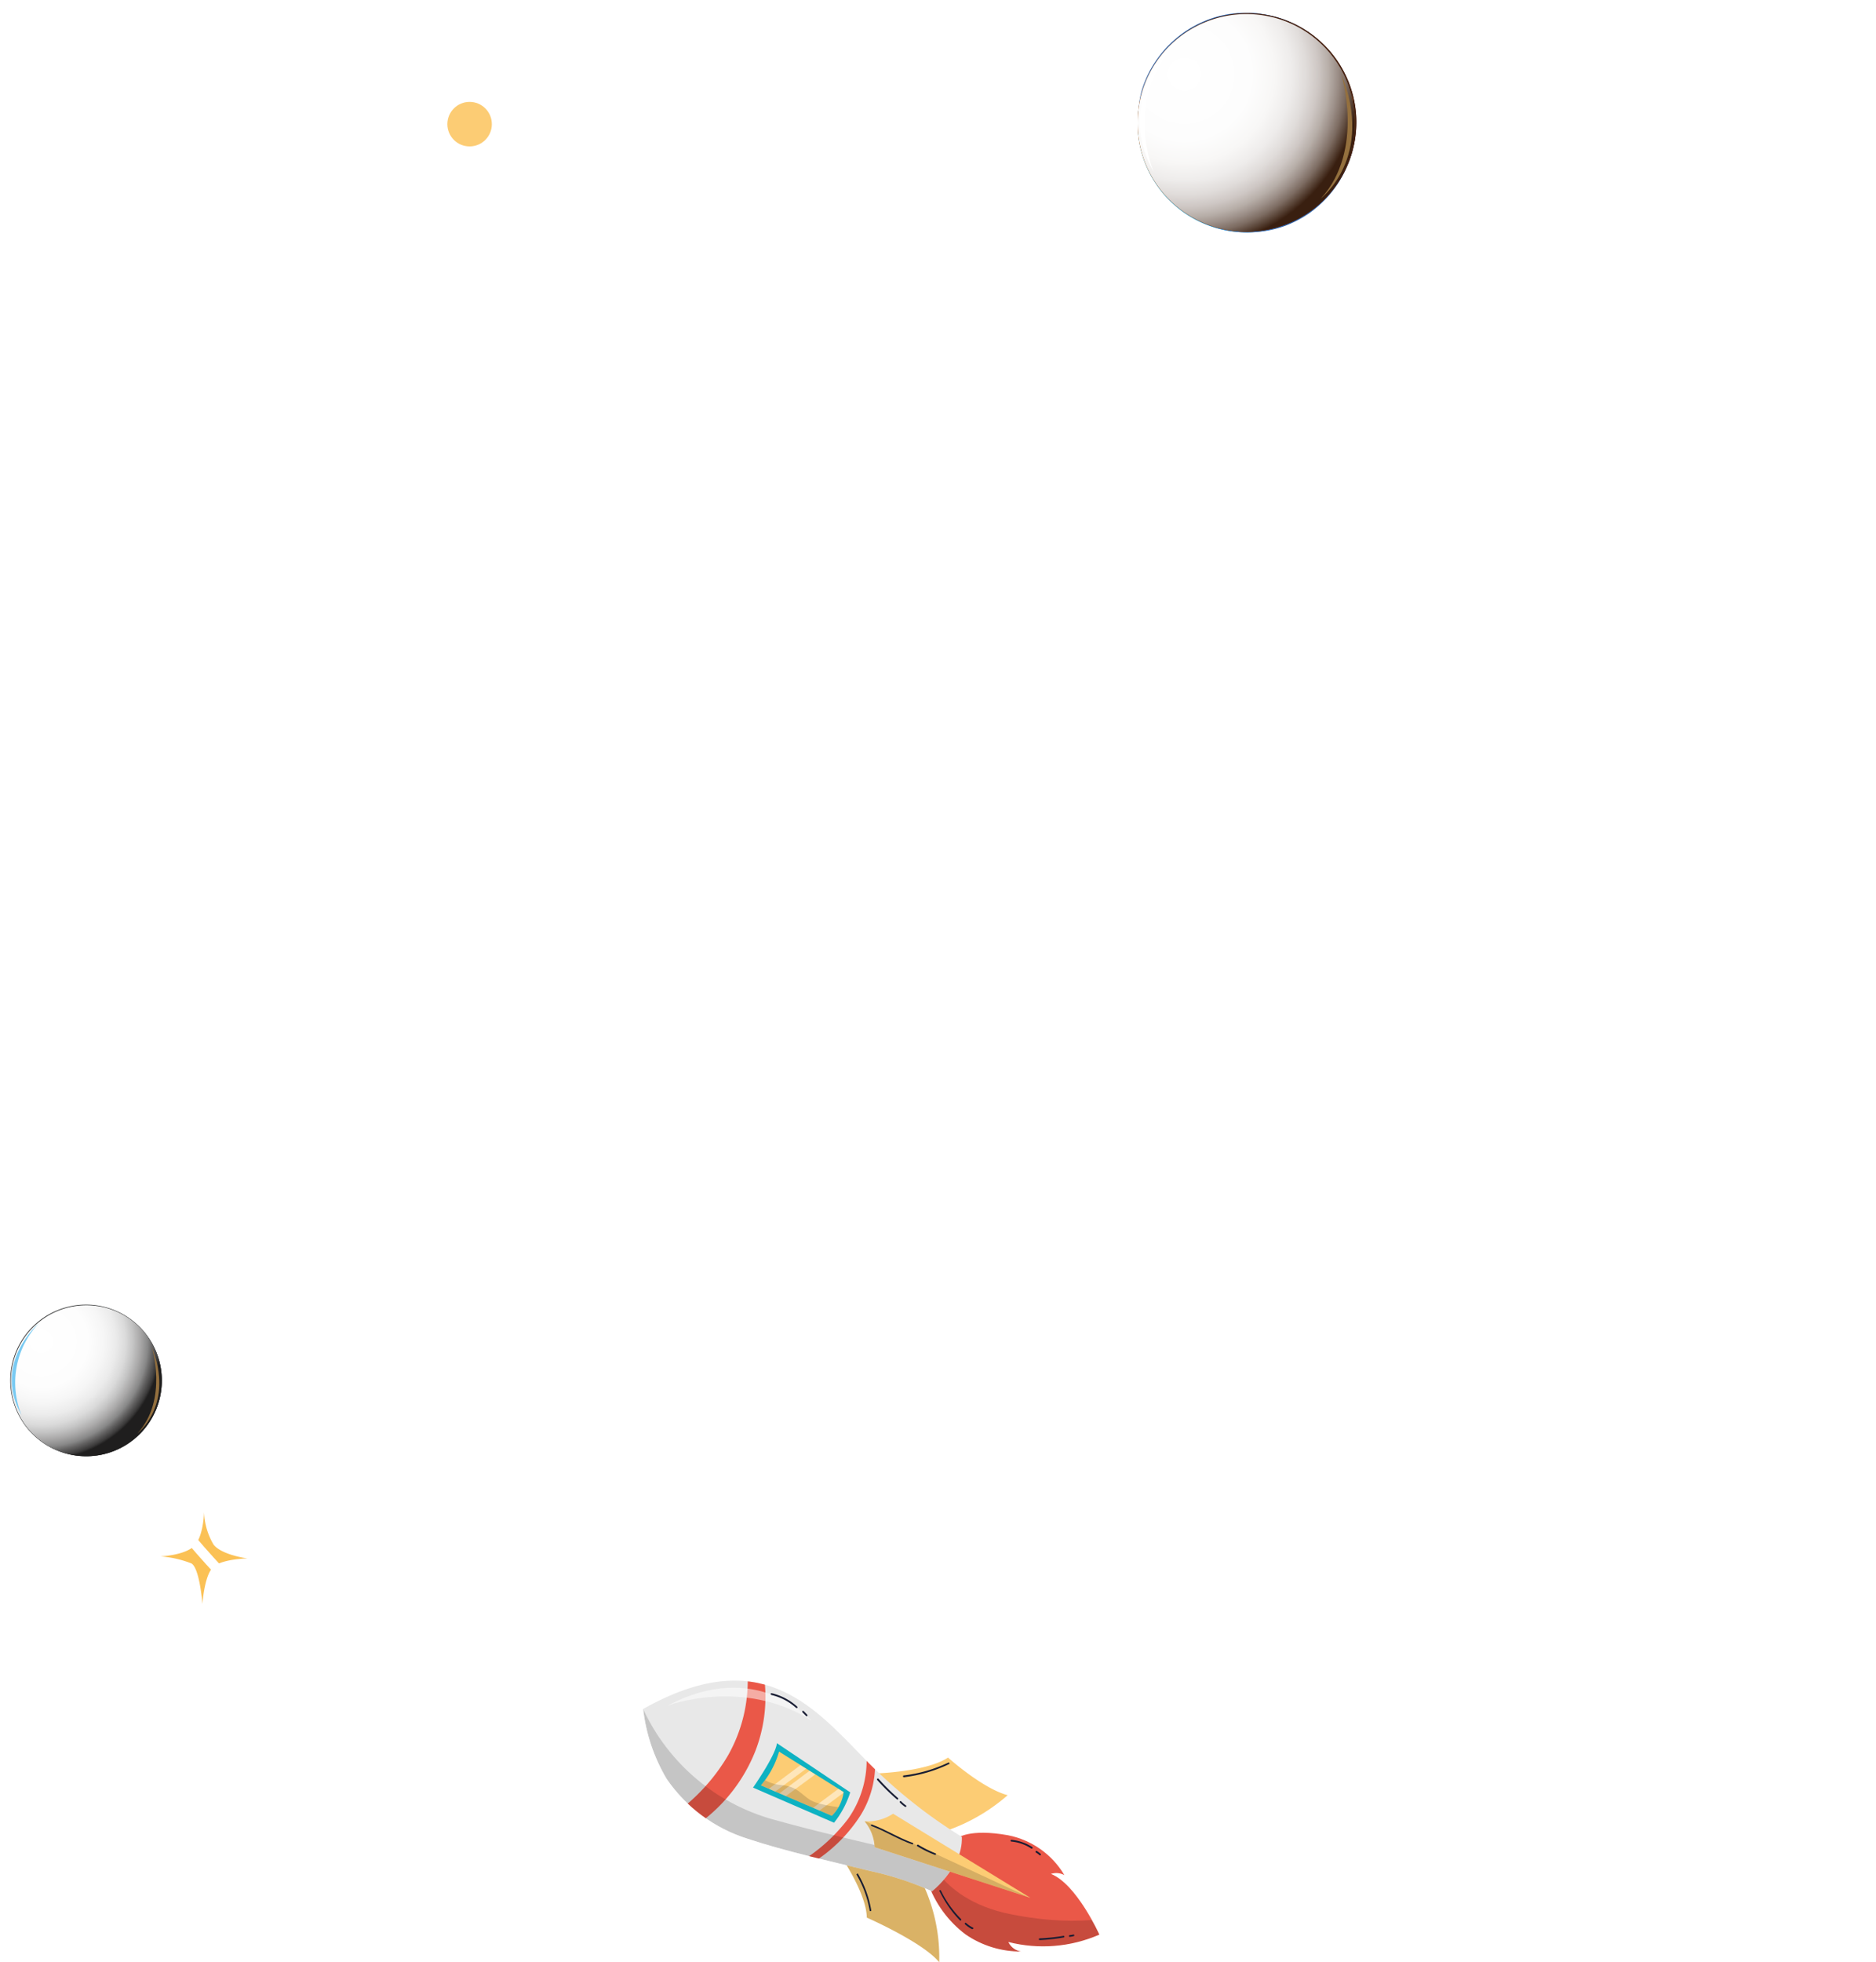 <svg xmlns="http://www.w3.org/2000/svg" xmlns:xlink="http://www.w3.org/1999/xlink" viewBox="0 0 185.52 193.93"><defs><style>.cls-1{mask:url(#mask);filter:url(#luminosity-noclip-4);}.cls-17,.cls-19,.cls-2,.cls-20,.cls-21,.cls-38,.cls-4,.cls-42,.cls-6{mix-blend-mode:multiply;}.cls-2{fill:url(#radial-gradient);}.cls-3,.cls-5{mask:url(#mask-2);}.cls-3{filter:url(#luminosity-noclip-5);}.cls-4{fill:url(#radial-gradient-2);}.cls-6{fill:url(#radial-gradient-3);}.cls-35,.cls-7{fill:none;}.cls-8{isolation:isolate;}.cls-18,.cls-9{fill:#fff;}.cls-10{fill:#fbc155;}.cls-11{fill:#fccc74;}.cls-12{fill:#27ace3;}.cls-13{fill:#2b62ac;}.cls-14,.cls-16,.cls-17{fill:#b85f17;}.cls-15{fill:#451f0f;}.cls-16,.cls-23,.cls-41,.cls-43,.cls-45{mix-blend-mode:screen;}.cls-17,.cls-32{opacity:0.5;}.cls-18,.cls-39{mix-blend-mode:overlay;}.cls-19{fill:#b6691f;opacity:0.7;}.cls-20{fill:url(#radial-gradient-4);}.cls-21{fill:#94703e;}.cls-22{mask:url(#mask-4);}.cls-23{fill:url(#radial-gradient-5);}.cls-24{clip-path:url(#clip-path);}.cls-25{fill:#ea5848;}.cls-26{opacity:0.15;}.cls-27{fill:#dab266;}.cls-28{clip-path:url(#clip-path-2);}.cls-29{fill:#e8e8e8;}.cls-30{fill:#0eb2c2;}.cls-31{clip-path:url(#clip-path-3);}.cls-33{clip-path:url(#clip-path-4);}.cls-34{fill:#161b32;}.cls-35{stroke:#fff;stroke-miterlimit:10;}.cls-36{fill:#5b5a5a;}.cls-37{fill:#2b2c2c;}.cls-38,.cls-40,.cls-41{opacity:0.6;}.cls-39{fill:#96d5f6;}.cls-42{fill:url(#radial-gradient-6);}.cls-43{fill:#79caf2;}.cls-44{mask:url(#mask-5);}.cls-45{fill:url(#radial-gradient-7);}.cls-46{filter:url(#luminosity-noclip-2);}.cls-47{filter:url(#luminosity-noclip);}</style><filter id="luminosity-noclip" x="112.8" y="-8355.67" width="16.99" height="32766" filterUnits="userSpaceOnUse" color-interpolation-filters="sRGB"><feFlood flood-color="#fff" result="bg"/><feBlend in="SourceGraphic" in2="bg"/></filter><mask id="mask" x="112.8" y="-8355.67" width="16.99" height="32766" maskUnits="userSpaceOnUse"><g class="cls-47"/></mask><radialGradient id="radial-gradient" cx="127.52" cy="17.51" r="15.49" gradientTransform="translate(-0.51 -1.39) scale(1 0.99)" gradientUnits="userSpaceOnUse"><stop offset="0"/><stop offset="0.22" stop-color="#030303"/><stop offset="0.36" stop-color="#0b0b0b"/><stop offset="0.47" stop-color="#191919"/><stop offset="0.57" stop-color="#2e2e2e"/><stop offset="0.66" stop-color="#484848"/><stop offset="0.74" stop-color="#696969"/><stop offset="0.82" stop-color="#909090"/><stop offset="0.9" stop-color="#bdbdbd"/><stop offset="0.97" stop-color="#eee"/><stop offset="0.99" stop-color="#fff"/></radialGradient><filter id="luminosity-noclip-2" x="1.23" y="-8355.67" width="11.79" height="32766" filterUnits="userSpaceOnUse" color-interpolation-filters="sRGB"><feFlood flood-color="#fff" result="bg"/><feBlend in="SourceGraphic" in2="bg"/></filter><mask id="mask-2" x="1.23" y="-8355.67" width="11.79" height="32766" maskUnits="userSpaceOnUse"><g class="cls-46"/></mask><radialGradient id="radial-gradient-2" cx="11.04" cy="141.29" r="10.75" gradientTransform="translate(-0.51 -1.39) scale(1 0.99)" gradientUnits="userSpaceOnUse"><stop offset="0.34"/><stop offset="0.43" stop-color="#040404"/><stop offset="0.51" stop-color="#101010"/><stop offset="0.59" stop-color="#242424"/><stop offset="0.67" stop-color="#404040"/><stop offset="0.75" stop-color="#646464"/><stop offset="0.83" stop-color="#909090"/><stop offset="0.91" stop-color="#c4c4c4"/><stop offset="0.99" stop-color="#fff"/></radialGradient><radialGradient id="radial-gradient-3" cx="11.04" cy="141.29" r="10.75" gradientTransform="translate(-0.51 -1.39) scale(1 0.99)" gradientUnits="userSpaceOnUse"><stop offset="0.35"/><stop offset="0.43" stop-color="#040404"/><stop offset="0.51" stop-color="#101010"/><stop offset="0.59" stop-color="#242424"/><stop offset="0.67" stop-color="#404040"/><stop offset="0.75" stop-color="#646464"/><stop offset="0.84" stop-color="#909090"/><stop offset="0.91" stop-color="#c4c4c4"/><stop offset="0.99" stop-color="#fff"/></radialGradient><radialGradient id="radial-gradient-4" cx="117.65" cy="8.81" r="17.4" gradientTransform="translate(-0.51 -1.39) scale(1 0.99)" gradientUnits="userSpaceOnUse"><stop offset="0" stop-color="#fff"/><stop offset="0.38" stop-color="#fdfdfd"/><stop offset="0.51" stop-color="#f8f7f6"/><stop offset="0.61" stop-color="#eeeceb"/><stop offset="0.69" stop-color="#e0dcda"/><stop offset="0.76" stop-color="#cec7c4"/><stop offset="0.82" stop-color="#b7aea8"/><stop offset="0.87" stop-color="#9c8f88"/><stop offset="0.92" stop-color="#7d6c62"/><stop offset="0.96" stop-color="#5b4639"/><stop offset="1" stop-color="#391f10"/></radialGradient><filter id="luminosity-noclip-4" x="112.8" y="1.44" width="16.99" height="16.55" filterUnits="userSpaceOnUse" color-interpolation-filters="sRGB"><feFlood flood-color="#fff" result="bg"/><feBlend in="SourceGraphic" in2="bg"/></filter><mask id="mask-4" x="112.8" y="1.44" width="16.99" height="16.55" maskUnits="userSpaceOnUse"><g class="cls-1"><path class="cls-2" d="M115.61,17.18a1.78,1.78,0,0,0,1.12-1.85c-.13-1.19-.92-2.24-.83-3.47a2.07,2.07,0,0,1,1.24-1.7,9.17,9.17,0,0,1,2.45-.41,2.05,2.05,0,0,0,1.71-.93,5.74,5.74,0,0,1,.62-1.11,2.08,2.08,0,0,1,2.66-.32c.46.27.92,1,1.46,1,1,.14,1-.76,1.24-1.41,0,0,.09-.11.15-.08.57.27.91,1,1.5,1.19.8.26.93-1.4.83-1.84s-.36-1-.53-1.54-.46-1.12-.18-1.6A10.47,10.47,0,0,0,114.76,18,1.62,1.62,0,0,1,115.61,17.18Z"/></g></mask><radialGradient id="radial-gradient-5" cx="127.52" cy="17.51" r="15.49" gradientTransform="translate(-0.51 -1.39) scale(1 0.99)" gradientUnits="userSpaceOnUse"><stop offset="0" stop-color="#2b2b2b"/><stop offset="0.24" stop-color="#2e2d2c"/><stop offset="0.38" stop-color="#363330"/><stop offset="0.5" stop-color="#443e38"/><stop offset="0.61" stop-color="#594e42"/><stop offset="0.71" stop-color="#73624f"/><stop offset="0.8" stop-color="#947b5f"/><stop offset="0.88" stop-color="#bb9873"/><stop offset="0.96" stop-color="#e6b988"/><stop offset="0.99" stop-color="#fac892"/></radialGradient><clipPath id="clip-path"><path class="cls-7" d="M91.73,186a10.92,10.92,0,0,0,3.74,5.17,9.6,9.6,0,0,0,5.51,1.7,1.68,1.68,0,0,1-1.26-.94,13.93,13.93,0,0,0,9-.73s-2.25-5-4.79-6a1.69,1.69,0,0,1,1.33.12,8.35,8.35,0,0,0-5.57-3.94c-3.85-.69-5,.28-5,.28Z"/></clipPath><clipPath id="clip-path-2"><path class="cls-7" d="M63.6,168.9a17.49,17.49,0,0,0,2.32,6.9,15.22,15.22,0,0,0,8,5.92c3.62,1.21,8.17,2.22,12.16,3.2a30.32,30.32,0,0,1,6.09,2,9.7,9.7,0,0,0,2.41-3,4.83,4.83,0,0,0,.54-2.38,49.88,49.88,0,0,1-9.79-7.89C80.3,168.5,75.09,162.43,63.6,168.9Z"/></clipPath><clipPath id="clip-path-3"><path class="cls-7" d="M75.24,176.45a8.78,8.78,0,0,0,1.8-3.34l6.39,4a4,4,0,0,1-1.17,2.35Z"/></clipPath><clipPath id="clip-path-4"><path class="cls-7" d="M85.49,180a4.29,4.29,0,0,1,1,2.56l15.4,5-13.57-8.31A4.61,4.61,0,0,1,85.49,180Z"/></clipPath><radialGradient id="radial-gradient-6" cx="4.61" cy="135.33" r="12.08" gradientTransform="translate(-0.51 -1.39) scale(1 0.99)" gradientUnits="userSpaceOnUse"><stop offset="0" stop-color="#fff"/><stop offset="0.38" stop-color="#fdfdfd"/><stop offset="0.51" stop-color="#f6f6f6"/><stop offset="0.61" stop-color="#ebebeb"/><stop offset="0.69" stop-color="#dadada"/><stop offset="0.75" stop-color="#c4c4c4"/><stop offset="0.81" stop-color="#a9a8a8"/><stop offset="0.87" stop-color="#888"/><stop offset="0.91" stop-color="#636262"/><stop offset="0.96" stop-color="#3a3939"/><stop offset="0.98" stop-color="#1f1e1e"/></radialGradient><filter id="luminosity-noclip-5" x="1.23" y="129.05" width="11.79" height="11.49" filterUnits="userSpaceOnUse" color-interpolation-filters="sRGB"><feFlood flood-color="#fff" result="bg"/><feBlend in="SourceGraphic" in2="bg"/></filter><mask id="mask-5" x="1.23" y="129.05" width="11.79" height="11.49" maskUnits="userSpaceOnUse"><g class="cls-3"><path class="cls-4" d="M3.18,140A1.22,1.22,0,0,0,4,138.69c-.09-.83-.63-1.55-.57-2.41a1.41,1.41,0,0,1,.86-1.17,6.12,6.12,0,0,1,1.7-.29,1.44,1.44,0,0,0,1.19-.65,3.88,3.88,0,0,1,.43-.77,1.46,1.46,0,0,1,1.85-.22c.31.19.63.67,1,.72.68.1.7-.52.87-1,0,0,.06-.08.1-.06.4.18.63.69,1,.82.56.19.65-1,.58-1.28s-.25-.7-.37-1.06-.32-.78-.12-1.11a7.29,7.29,0,0,0-11.28,6.07,7.16,7.16,0,0,0,1.36,4.22A1.15,1.15,0,0,1,3.18,140Z"/></g></mask><radialGradient id="radial-gradient-7" cx="11.04" cy="141.29" r="10.75" gradientTransform="translate(-0.51 -1.39) scale(1 0.99)" gradientUnits="userSpaceOnUse"><stop offset="0.35" stop-color="#2b2b2b"/><stop offset="0.44" stop-color="#2e2f2f"/><stop offset="0.53" stop-color="#37393b"/><stop offset="0.62" stop-color="#464c4f"/><stop offset="0.71" stop-color="#5b656b"/><stop offset="0.8" stop-color="#75868f"/><stop offset="0.89" stop-color="#96aebb"/><stop offset="0.98" stop-color="#bcddef"/><stop offset="0.99" stop-color="#c4e6f9"/></radialGradient></defs><g class="cls-8"><g id="Layer_2" data-name="Layer 2"><g id="Layer_1-2" data-name="Layer 1"><path class="cls-9" d="M185.22,92.23A.26.26,0,0,1,185,92,99.92,99.92,0,0,0,100.66,4.59a.25.25,0,1,1,.08-.5A100.43,100.43,0,0,1,185.51,92a.25.25,0,0,1-.22.28Z"/><path class="cls-9" d="M101.39,0a10.68,10.68,0,0,1-1.2,3.07c-.65.77-4.3.51-4.3.51s3,.66,3.71,1.77.29,3.56.29,3.56.71-2.55,1.91-3.27a7.16,7.16,0,0,1,3.51-.48S102.76,4.72,102,3.6,101.39,0,101.39,0Z"/><path class="cls-9" d="M1.08,112.3a.26.26,0,0,1-.29-.22A103.06,103.06,0,0,1,0,97.83,100.71,100.71,0,0,1,21.38,37.69a.25.25,0,0,1,.35,0,.26.26,0,0,1,0,.36A99.48,99.48,0,0,0,1.3,112,.26.26,0,0,1,1.08,112.3Z"/><path class="cls-9" d="M17.26,35.89a10.65,10.65,0,0,1,2.28,2.38c.43.91-1.34,4.12-1.34,4.12s1.88-2.5,3.17-2.62S24.71,41,24.71,41s-2-1.72-2.16-3.11a7.24,7.24,0,0,1,1-3.39s-1.47,2.13-2.83,2.38S17.26,35.89,17.26,35.89Z"/><path class="cls-10" d="M15.88,153.82a10.34,10.34,0,0,1,3.06.7c.81.5,1.08,4,1.08,4s.19-3,1.15-3.73,3.3-.77,3.3-.77-2.5-.32-3.34-1.35a6.75,6.75,0,0,1-.95-3.22s-.05,2.45-1,3.36S15.88,153.82,15.88,153.82Z"/><circle class="cls-11" cx="46.44" cy="12.27" r="2.2"/><path class="cls-12" d="M134,12.16A10.75,10.75,0,1,1,123.3,1.46,10.72,10.72,0,0,1,134,12.16Z"/><path class="cls-13" d="M134.06,12.16s0,.07,0,.2,0,.31,0,.56a10,10,0,0,1-.35,2.11,11.17,11.17,0,0,1-1.33,3,11,11,0,0,1-3,3.11,11.24,11.24,0,0,1-2.21,1.15,10.5,10.5,0,0,1-2.6.61A10.73,10.73,0,0,1,118.9,22a11,11,0,0,1-4.6-3.92A10.69,10.69,0,0,1,113,15.28a11.13,11.13,0,0,1-.36-1.54,11.88,11.88,0,0,1-.13-1.58,10.48,10.48,0,0,1,.1-1.58A10.3,10.3,0,0,1,112.89,9a10.66,10.66,0,0,1,1.33-2.86,10.89,10.89,0,0,1,4.65-3.95,10.35,10.35,0,0,1,2.84-.82l.71-.08.36,0h.36c.24,0,.46,0,.7,0s.47,0,.69.06a10.75,10.75,0,0,1,2.6.63,11.64,11.64,0,0,1,2.22,1.16,10.87,10.87,0,0,1,3,3.12,10.63,10.63,0,0,1,1.33,3,9.86,9.86,0,0,1,.35,2.11c0,.24,0,.43,0,.56S134.06,12.16,134.06,12.16Zm0,0V12c0-.13,0-.32,0-.56a10.05,10.05,0,0,0-.38-2.09,8,8,0,0,0-.52-1.42,11.19,11.19,0,0,0-.87-1.56,10.89,10.89,0,0,0-7.73-4.63c-.22,0-.44,0-.66-.05h-1l-.35,0c-.23,0-.46.05-.69.08a9.44,9.44,0,0,0-1.38.3c-.24.06-.46.14-.69.22s-.45.16-.67.27a10.64,10.64,0,0,0-6.37,9.62,11.53,11.53,0,0,0,.1,1.55,11.25,11.25,0,0,0,.33,1.53,10.69,10.69,0,0,0,1.31,2.8A10.49,10.49,0,0,0,119,21.86c.22.1.46.18.68.26s.46.16.69.22a12,12,0,0,0,1.4.28c.23,0,.47.06.7.07l.34,0h.35c.23,0,.46,0,.68,0l.68-.06A10.83,10.83,0,0,0,132.22,18a9.39,9.39,0,0,0,.87-1.55,9.33,9.33,0,0,0,.53-1.42,10.73,10.73,0,0,0,.37-2.09c0-.25,0-.44,0-.57Z"/><path class="cls-14" d="M134,12.1A10.75,10.75,0,1,1,123.3,1.39,10.72,10.72,0,0,1,134,12.1Z"/><path class="cls-15" d="M123.3,22.89A10.79,10.79,0,1,1,134.13,12.1,10.83,10.83,0,0,1,123.3,22.89Zm0-21.41A10.62,10.62,0,1,0,134,12.1,10.65,10.65,0,0,0,123.3,1.48Z"/><path class="cls-14" d="M134,12.1A10.75,10.75,0,1,1,123.3,1.39,10.72,10.72,0,0,1,134,12.1Z"/><path class="cls-15" d="M123.3,22.89A10.79,10.79,0,1,1,134.13,12.1,10.83,10.83,0,0,1,123.3,22.89Zm0-21.41A10.62,10.62,0,1,0,134,12.1,10.65,10.65,0,0,0,123.3,1.48Z"/><path class="cls-16" d="M133.74,9.6a3.94,3.94,0,0,1-1.83-.5,6.55,6.55,0,0,1-1.29-1.66c0,.82.46,1.93-.44,2.36-.23.11-.42-.08-.54-.26a1,1,0,0,0-.58-.55c-.28-.08-.55-.06-.61.27-.12.55.13,1.37-.26,1.84s-1.62.25-2.2.17c0,0-.06,0-.06-.08,0-.74.29-1.58-.5-2a5.21,5.21,0,0,1-.93-.69c-.23-.22-.32-.49-.62-.53.27.75,1.22,1.08,1.36,1.86s-.34,1.05-.88,1.4-.61.89-.77,1.53a1.15,1.15,0,0,1-.35.7c-.18.13-.57.37-.8.28s-.45-.45-.93-.16l-.53.33a.09.09,0,0,1-.13,0c-.15-.52-.72-1.11-1.19-.46a3.9,3.9,0,0,0-.38,1,1.13,1.13,0,0,1-.77.72c-.38.15-.4.7-.93.48A2.27,2.27,0,0,1,117,15c-.32-.35-.54-1-1.15-.53,0,0-.14.05-.16,0a6.31,6.31,0,0,0-.2-.86c0-.14-.11-.36-.26-.44-.47-.23-.55.4-.58.62,0,.4,0,.87-.42,1.08-.18.09-.39-.05-.56-.09-.51-.1-.48.63-.46.93a10.4,10.4,0,0,0,1.21,2.4A7,7,0,0,1,116.69,17c.57-.12,1.3,0,1,.78a.72.72,0,0,1-.65.42,6,6,0,0,1-.61,0c-.41,0-.49.36-.59.69a1.53,1.53,0,0,1-.35.58,10.8,10.8,0,0,0,1.06,1,.81.81,0,0,1,.78-.51c.61,0,1.07.78,1.71.58.38-.11.75-.25,1.12-.39l.64-.25c.36-.16-.07-.6-.24-.8a1.24,1.24,0,0,1-.33-1.17,2,2,0,0,1,2-1.51,1.77,1.77,0,0,1,.38-1.48,1.36,1.36,0,0,1,.7-.41c.25,0,.64.13.83-.09a1,1,0,0,1,.23-.22c.47-.25,1,.29,1.12.74a1.67,1.67,0,0,1,0,.83.91.91,0,0,0,.34,1c.24-.62-.38-1.58.26-2.06a.66.66,0,0,1,.77-.1c.44.17.62-.46.91-.67a.81.81,0,0,1,1.3.3,3.55,3.55,0,0,0,.53,1.11,7.69,7.69,0,0,0,1,.76c.1.07.71.73.72.73.63-.36.58-1,.51-1.58s-.31-1.59.34-2a.79.79,0,0,1,.38-.09c.5,0,.49-.79.4-1.09a1.42,1.42,0,0,1-.1-.76,1.2,1.2,0,0,1,.58-.67c.12-.06.25-.11.36-.18A8.74,8.74,0,0,0,133.74,9.6Z"/><path class="cls-14" d="M119.37,6.17c-.4-.63-1,.16-1.24.51a1.27,1.27,0,0,0-.35,1.1c.15.47.78.4,1.08.15s.21-.69-.16-.57a.62.62,0,0,1-.23,0h0a1.32,1.32,0,0,1,.21-.45l.18-.29.12-.14,0,0,.05,0C119.2,6.7,119.5,6.37,119.37,6.17Z"/><path class="cls-17" d="M119.81,2.46c-.3.16-.54.45-.88.54s-.58,0-.87.1a.6.6,0,0,0-.46.66,1.56,1.56,0,0,0-.28.16,2.49,2.49,0,0,0-.56.52.29.29,0,0,0,.11.48c-.14.65-.53.78-1.09,1.08A1.61,1.61,0,0,0,115,7.15c-.06.61-.4,1.33,0,1.89a.26.26,0,0,0,.27.1c.63-.09,1-.85,1.33-1.32.55-.76,1.46-.31,2.14-.79a1.72,1.72,0,0,0,.63-1.61c0-1,.87-1.23,1.44-1.83C121.57,2.74,120.83,1.9,119.81,2.46Z"/><path class="cls-17" d="M124.12,5.78a3,3,0,0,0-.28-1.3.74.74,0,0,0-.7-.38,3.65,3.65,0,0,0-1.41.34c-.24.19-.52.49-.39.84s-.24.74-.45,1.14a1.09,1.09,0,0,0-.45.89,1.16,1.16,0,0,1-.74,1.3,1,1,0,0,0-.52.57.6.6,0,0,0,.86.61c.74-.35.87-1.16,1.44-1.65a4.45,4.45,0,0,1,1.26-.48,2.06,2.06,0,0,0,1-.76A1.87,1.87,0,0,0,124.12,5.78Z"/><path class="cls-17" d="M117.71,8.57c-.3-.3-.71-.05-1,.23a.44.44,0,0,0-.43.33c0,.09,0,.33-.08.39s-.18.08-.22.11a.72.72,0,0,0-.48.61c0,.54.69.32,1,.25a1.36,1.36,0,0,1,.59-.08.63.63,0,0,0,.66-.19A1.34,1.34,0,0,0,117.71,8.57Z"/><path class="cls-17" d="M128.73,3.89a.25.25,0,0,0-.17,0,.59.59,0,0,0-.14-.06,1,1,0,0,0-1.2.14,1.88,1.88,0,0,0-.34,1.13.71.71,0,0,0,.54.84c.4.07.77-.33,1-.55a1.63,1.63,0,0,1,.36-.13.78.78,0,0,0,.47-.47A.69.69,0,0,0,128.73,3.89Z"/><path class="cls-17" d="M125.59,2.46l-.12,0a.42.42,0,0,0-.41.35A.52.52,0,0,0,125,3a.25.25,0,0,0,.07.26.43.43,0,0,0,.45,0,.63.63,0,0,0,.31-.52A.27.27,0,0,0,125.59,2.46Z"/><path class="cls-17" d="M126.87,19.48c-.38-.28-.88,0-1.28-.23a1.06,1.06,0,0,0-1-.13c-.37.16-.44.63-.48,1s-.34.52-.51.78h-.11c-.43,0-.62.85-.1.87a.7.7,0,0,0,.21,0c.47,0,.85,0,1.22-.33a3.37,3.37,0,0,0,.3-.36.92.92,0,0,0,.43-.19c.17,0,.37,0,.44,0C126.63,20.86,127.65,20.05,126.87,19.48Z"/><path class="cls-17" d="M130.35,17.09c-.12-.21-.38-.15-.54-.05l-.11.09a3.53,3.53,0,0,0-.24-.34.38.38,0,0,0-.54,0c-.53.35-.54,1-.82,1.54a1.06,1.06,0,0,0-.16.88.65.65,0,0,0,.66.41,1.05,1.05,0,0,0,.74-.36c.25-.27.38-.51.74-.66C130.71,18.32,130.6,17.55,130.35,17.09Z"/><path class="cls-17" d="M123,17.25c-.33-.06-.62.27-.78.56l-.13.11a1.87,1.87,0,0,0-.34.6,1.4,1.4,0,0,0-.32.22c-.11.09-.21.33,0,.43.36.24.71,0,1-.19a3.28,3.28,0,0,1,.54-.24,1.36,1.36,0,0,0,.49-.52A.62.62,0,0,0,123,17.25Z"/><path class="cls-17" d="M121.4,21.15h0a.14.14,0,0,0-.08-.17.14.14,0,0,0-.14,0h0l-.15.06-.1,0a.32.32,0,0,0-.22.49.22.22,0,0,0,.32,0h0l.08,0,.2-.11A.31.31,0,0,0,121.4,21.15Z"/><path class="cls-17" d="M122.29,9.29a.36.36,0,0,0-.24-.17.61.61,0,0,0-.55.23,1.36,1.36,0,0,0-.16.25.88.88,0,0,0-.34.69.2.2,0,0,0,.24.2,1.21,1.21,0,0,0,.3-.11.67.67,0,0,0,.56-.26,1.06,1.06,0,0,0,.33-.53A.25.25,0,0,0,122.29,9.29Z"/><path class="cls-17" d="M116.61,11.64a.55.55,0,0,0,0-.38.17.17,0,0,0-.12-.08.13.13,0,0,0-.21,0,.51.51,0,0,0-.34.64.29.29,0,0,0,0,.09c0,.14.12.2.24.19a.38.38,0,0,0,.21-.07A.5.5,0,0,0,116.61,11.64Z"/><path class="cls-17" d="M117.47,9h0a.12.12,0,0,0-.11-.1.56.56,0,0,0-.61.31.59.59,0,0,0-.07.2,1.14,1.14,0,0,0-.31.23c-.14.17-.2.53.1.59a1,1,0,0,0,.7-.17,1,1,0,0,0,.44-.7A.51.51,0,0,0,117.47,9Z"/><path class="cls-17" d="M123.09,5a.37.37,0,0,0-.51,0,.57.57,0,0,0-.44.25.86.86,0,0,0-.19.45c0,.12,0,.16,0,.23s-.17.12-.24.19c-.28.23-.53.67-.24,1s.67,0,.86-.23a1.64,1.64,0,0,1,.29-.4,3.55,3.55,0,0,0,.44-.35A.83.83,0,0,0,123.09,5Z"/><path class="cls-17" d="M118.29,5.26a.42.42,0,0,0-.52-.3.09.09,0,0,0-.14,0,.9.9,0,0,0-.2.23h0a.82.82,0,0,0-.11.17,1.55,1.55,0,0,1-.35.44,1.6,1.6,0,0,0-.3.13c-.38.09-.74.15-.94.53s-.24.67.08.82.6-.1.82-.35.61-.08.79-.12a1.1,1.1,0,0,0,.56-.39A1.22,1.22,0,0,0,118.29,5.26Z"/><path class="cls-17" d="M128.11,4.37c-.23-.15-.5.12-.44.37,0,0,0,0,0,0a.28.28,0,0,0,0,.09c.08.21.34.13.44,0S128.27,4.47,128.11,4.37Z"/><path class="cls-17" d="M126.78,6.71v0a.11.11,0,0,0-.13-.08c-.17,0-.39.19-.31.4s.43.08.47-.13A.2.2,0,0,0,126.78,6.71Z"/><path class="cls-17" d="M125.31,19.63a.41.41,0,0,0-.52-.06c-.29.18-.09.51-.31.72s-.55.42-.43.69.47.09.64-.08a1.25,1.25,0,0,1,.8-.39c.25,0,.64-.22.61-.54S125.67,19.54,125.31,19.63Z"/><path class="cls-17" d="M129.81,17.89a.49.49,0,0,0-.6-.43l-.08,0a.19.19,0,0,0-.12,0c-.2,0-.35.21-.4.38a1.14,1.14,0,0,0,0,.37.37.37,0,0,1-.15.25.63.63,0,0,0-.17.6c0,.16.2.18.34.13a1.14,1.14,0,0,0,.36-.26c.1-.1.14-.26.25-.36S129.86,18.26,129.81,17.89Z"/><path class="cls-17" d="M123.17,17.8a.31.31,0,0,0-.35-.05.19.19,0,0,0-.2.13c-.08.23-.32.38-.43.61a.2.2,0,0,0,0,.26.41.41,0,0,0,.52,0,1.71,1.71,0,0,0,.2-.18l.08-.09s.09-.11,0-.05C123.22,18.27,123.38,18,123.17,17.8Z"/><path class="cls-14" d="M125.15,17.42a.23.23,0,0,0-.15-.05.35.35,0,0,0-.22-.1.82.82,0,0,0-.74.8.22.22,0,0,0,0,.14.27.27,0,0,0,.25.2l0,0C124.72,18.62,125.57,17.76,125.15,17.42Z"/><path class="cls-18" d="M116.61,3.89S109.88,9.52,114.1,17C114.1,17,110.86,9.77,116.61,3.89Z"/><path class="cls-19" d="M132.62,7.26s2.4,7.56-2,12.36C130.58,19.62,136,15.58,132.62,7.26Z"/><path class="cls-20" d="M134,12.1A10.75,10.75,0,1,1,123.3,1.39,10.72,10.72,0,0,1,134,12.1Z"/><path class="cls-9" d="M116.61,3.89S109.88,9.52,114.1,17C114.1,17,110.86,9.77,116.61,3.89Z"/><path class="cls-21" d="M132.62,7.26s2.4,7.56-2,12.36C130.58,19.62,136,15.58,132.62,7.26Z"/><g class="cls-22"><path class="cls-23" d="M115.61,17.18a1.78,1.78,0,0,0,1.12-1.85c-.13-1.19-.92-2.24-.83-3.47a2.07,2.07,0,0,1,1.24-1.7,9.17,9.17,0,0,1,2.45-.41,2.05,2.05,0,0,0,1.71-.93,5.74,5.74,0,0,1,.62-1.11,2.08,2.08,0,0,1,2.66-.32c.46.27.92,1,1.46,1,1,.14,1-.76,1.24-1.41,0,0,.09-.11.15-.08.57.27.91,1,1.5,1.19.8.26.93-1.4.83-1.84s-.36-1-.53-1.54-.46-1.12-.18-1.6A10.47,10.47,0,0,0,114.76,18,1.62,1.62,0,0,1,115.61,17.18Z"/></g><g class="cls-24"><path class="cls-25" d="M91.73,186a10.92,10.92,0,0,0,3.74,5.17,9.6,9.6,0,0,0,5.51,1.7,1.68,1.68,0,0,1-1.26-.94,13.93,13.93,0,0,0,9-.73s-2.25-5-4.79-6a1.69,1.69,0,0,1,1.33.12,8.35,8.35,0,0,0-5.57-3.94c-3.85-.69-5,.28-5,.28Z"/><g class="cls-26"><path d="M91.24,182.12s1.09,5.54,8.69,7.06,11.44-.1,11.44-.1-2.67,5.79-12.63,4.4S91.24,182.12,91.24,182.12Z"/></g></g><path class="cls-27" d="M83,183.22s2.68,3.81,2.72,6.3c0,0,5.55,2.43,7.16,4.41a17.07,17.07,0,0,0-1.76-8.05Z"/><path class="cls-11" d="M86.63,175.27s5-.15,7.12-1.57c0,0,3.4,3.06,5.9,3.72a18.18,18.18,0,0,1-6.47,3.65Z"/><g class="cls-28"><path class="cls-29" d="M63.6,168.9a17.49,17.49,0,0,0,2.32,6.9,15.22,15.22,0,0,0,8,5.92c3.62,1.21,8.17,2.22,12.16,3.2a30.32,30.32,0,0,1,6.09,2,9.7,9.7,0,0,0,2.41-3,4.83,4.83,0,0,0,.54-2.38,49.88,49.88,0,0,1-9.79-7.89C80.3,168.5,75.09,162.43,63.6,168.9Z"/><path class="cls-25" d="M67.66,178.54A18.78,18.78,0,0,0,72,173.48a15,15,0,0,0,1.94-7.8l1.68.53a14.8,14.8,0,0,1-.92,6.84,16.13,16.13,0,0,1-5.21,6.89Z"/><path class="cls-25" d="M79.29,183.92a17.07,17.07,0,0,0,4.59-4.18,10.05,10.05,0,0,0,1.8-6.47l.86.75a9.61,9.61,0,0,1-1.47,5.44,15.33,15.33,0,0,1-4.86,4.73Z"/><g class="cls-26"><path d="M62.27,166.75l1.33,2.15a20.12,20.12,0,0,0,13.15,11c10,2.76,18.29,4,21.57,6L93.23,191a29.81,29.81,0,0,0-14.13-6.23C70.61,183.54,61.49,179,62.27,166.75Z"/></g></g><path class="cls-30" d="M74.47,176.67s2.24-3.19,2.36-4.39l7.25,4.86a9.31,9.31,0,0,1-1.6,3Z"/><g class="cls-31"><path class="cls-11" d="M75.24,176.45a8.78,8.78,0,0,0,1.8-3.34l6.39,4a4,4,0,0,1-1.17,2.35Z"/><g class="cls-32"><polygon class="cls-9" points="75.03 177.54 80.48 173.46 81.07 173.81 75.54 177.89 75.03 177.54"/></g><g class="cls-32"><polygon class="cls-9" points="76.05 178.01 81.5 173.93 82.1 174.28 76.57 178.35 76.05 178.01"/></g><g class="cls-32"><polygon class="cls-9" points="78.85 179.83 84.3 175.75 84.89 176.1 79.36 180.18 78.85 179.83"/></g><g class="cls-26"><path d="M74.81,175.29a3.82,3.82,0,0,0,2.4,1.12c1.56.15,1.84.75,2.83,1.43s4,.87,4,.87l-1.68,1.82-8.65-3.46Z"/></g></g><g class="cls-33"><path class="cls-11" d="M85.49,180a4.29,4.29,0,0,1,1,2.56l15.4,5-13.57-8.31A4.61,4.61,0,0,1,85.49,180Z"/><g class="cls-26"><polygon points="85.15 179.79 102.67 187.94 85.39 183.05 85.15 179.79"/></g></g><g class="cls-32"><path class="cls-9" d="M66,168.58s7.4-2.85,14.23,1.45C80.22,170,74.85,163.86,66,168.58Z"/></g><path class="cls-34" d="M89.41,175.64a14.15,14.15,0,0,0,4.45-1.3c.1,0,0-.19-.08-.14a14.21,14.21,0,0,1-4.41,1.27c-.11,0-.07.18,0,.17Z"/><path class="cls-34" d="M84.69,185.25A10.5,10.5,0,0,1,86,188.81c0,.11.18.07.16,0a10.73,10.73,0,0,0-1.3-3.6c0-.1-.2,0-.15.08Z"/><path class="cls-34" d="M86.22,180.48c1.37.51,2.6,1.32,4,1.8.1,0,.15-.13,0-.16-1.37-.48-2.6-1.29-4-1.8-.1,0-.15.13,0,.16Z"/><path class="cls-34" d="M90.72,182.47a10.53,10.53,0,0,0,1.72.84c.09.05.18-.1.08-.14a10.89,10.89,0,0,1-1.71-.85c-.1-.06-.18.09-.09.15Z"/><path class="cls-34" d="M92.92,186.91a10.87,10.87,0,0,0,2,2.87.08.08,0,0,0,.12-.12,10.41,10.41,0,0,1-2-2.83.09.09,0,0,0-.15.08Z"/><path class="cls-34" d="M95.43,190.18a3.1,3.1,0,0,0,.7.48c.1,0,.19-.1.09-.15a2.81,2.81,0,0,1-.67-.45c-.07-.07-.2,0-.12.12Z"/><path class="cls-34" d="M102.77,191.74a17.76,17.76,0,0,0,2.41-.26.08.08,0,0,0,0-.16,18.7,18.7,0,0,1-2.36.25c-.11,0-.12.17,0,.17Z"/><path class="cls-34" d="M105.75,191.42a1.85,1.85,0,0,0,.41-.07.08.08,0,1,0,0-.16,2.2,2.2,0,0,1-.37.06c-.1,0-.11.18,0,.17Z"/><path class="cls-34" d="M100,182a4.29,4.29,0,0,1,2,.7.09.09,0,0,0,.09-.15,4.63,4.63,0,0,0-2.09-.72.09.09,0,0,0,0,.17Z"/><path class="cls-34" d="M102.43,183.08a1.83,1.83,0,0,1,.36.26c.07.08.2,0,.12-.12a2.19,2.19,0,0,0-.39-.29.09.09,0,0,0-.09.15Z"/><path class="cls-34" d="M86.74,175.91a20.57,20.57,0,0,0,1.94,1.91c.08.07.21,0,.12-.12a20.46,20.46,0,0,1-1.93-1.91.09.09,0,0,0-.13.12Z"/><path class="cls-34" d="M89,178.15a2.86,2.86,0,0,0,.5.42.08.08,0,0,0,.09-.14,3,3,0,0,1-.47-.4c-.08-.07-.2,0-.12.12Z"/><path class="cls-34" d="M76.26,167.51a5.44,5.44,0,0,1,2.45,1.27c.08.08.21,0,.13-.11a5.68,5.68,0,0,0-2.53-1.33c-.11,0-.16.14,0,.17Z"/><path class="cls-34" d="M79.36,169.23l.35.36c.08.07.2,0,.12-.12l-.35-.36c-.07-.07-.2,0-.12.12Z"/><path class="cls-35" d="M1.66,119.91S8,149.53,38.39,169.27"/><path class="cls-36" d="M16,136.43A7.46,7.46,0,1,1,8.51,129,7.44,7.44,0,0,1,16,136.43Z"/><path class="cls-37" d="M8.51,143.92A7.49,7.49,0,1,1,16,136.43,7.51,7.51,0,0,1,8.51,143.92Zm0-14.85a7.37,7.37,0,1,0,7.4,7.36A7.39,7.39,0,0,0,8.51,129.07Z"/><g class="cls-38"><path class="cls-39" d="M13.3,137c-.42.21-.85.38-1.28.56-.17.07-.37.12-.56.18.12-.15.22-.31.28-.4.4-.56,1-1,1.31-1.66.06-.16-.13-.22-.2-.08A5.24,5.24,0,0,1,11.53,137a2.72,2.72,0,0,0-.29.3,2.9,2.9,0,0,0-.46-1.68c0-.06-.13,0-.1.08a3.09,3.09,0,0,1,.11,1.39c0,.15,0,.29,0,.43-.08-.13-.13-.31-.22-.43-.25-.39-.63-.68-.9-1.05-.08-.11-.24,0-.18.14a8.45,8.45,0,0,1,.64,1.32c0,.08.05.16.08.25l-.29-.13-.48-.25a3.47,3.47,0,0,1-.59-.27c-.07-.05-.18.07-.11.14a7.5,7.5,0,0,0,.86.62l.09.07A5,5,0,0,1,8,137.62c-.07,0-.13.09-.06.12a7.84,7.84,0,0,0,2.1.69l-.51.12c-.77.15-1.5.5-2.26.64-.06,0-.07.11,0,.1.84-.09,1.62-.38,2.47-.46h.22a11.48,11.48,0,0,0-2.22,1.93c-.06.07,0,.17.1.11a12,12,0,0,1,1.66-1.36,5.55,5.55,0,0,1,.94-.36,13.53,13.53,0,0,1-.79,2.24.09.09,0,0,0,.13.11A3.77,3.77,0,0,0,11,139.36a14.45,14.45,0,0,1,.57,1.6c0,.13.2,0,.19-.09-.09-.59-.14-1.19-.29-1.78l0-.12.2.12c.26.13.5.39.81.38.13,0,.28-.24.11-.29s-.44-.36-.66-.5a1.35,1.35,0,0,1-.31-.32l.32-.2c.5-.32,1-.66,1.48-1C13.42,137.12,13.38,137,13.3,137Z"/><path class="cls-39" d="M14,132.92a1.19,1.19,0,0,1-.52-.09l-.12,0c.12-.15.22-.31.32-.45s0-.28-.16-.18-.24.16-.35.25l-.15.11-.06,0,0,0a7.1,7.1,0,0,1-.15-1c0-.14-.19-.08-.19,0,0,.36,0,.7,0,1a2.7,2.7,0,0,0-.65-1c-.08-.06-.2.08-.12.15a2.62,2.62,0,0,1,.5.9l-.15-.07a3.56,3.56,0,0,0-.7-.29c-.09,0-.18.12-.08.17a1.79,1.79,0,0,1,.63.42l0,0a3.77,3.77,0,0,0-1.42.17c-.05,0-.08.14,0,.13a4,4,0,0,1,1.33.1h0a4.2,4.2,0,0,1-.7.17c-.07,0-.1.14,0,.14a3.39,3.39,0,0,0,.71,0c-.13.16-.27.38-.45.43s-.11.14,0,.15a1,1,0,0,0,.6-.3c.14-.1.33-.19.47-.3l.12,0a2.29,2.29,0,0,1,.1.23c.08.2.06.41.15.61s.24,0,.21-.1c-.08-.27-.08-.55-.17-.81v0l.1.07c.07.06.16.1.24.16a.87.87,0,0,0,.26.16c.09,0,.19-.1.11-.16a1.62,1.62,0,0,1-.18-.19c-.06-.07-.14-.13-.21-.2l0,0,.18,0a1.29,1.29,0,0,0,.62-.11C14.12,133.06,14.14,132.9,14,132.92Z"/><path class="cls-18" d="M14.52,138.07a.17.17,0,0,0-.16-.13c-.28,0-.4.29-.41.53a.18.18,0,0,0,.15.19h0C14.43,138.7,14.61,138.32,14.52,138.07Z"/><path class="cls-18" d="M14.85,135.24a.39.39,0,0,0-.46-.09.64.64,0,0,0-.27.27c-.17.23-.37.63-.19.89a.48.48,0,0,0,.56.09.88.88,0,0,0,.48-.76A.48.48,0,0,0,14.85,135.24Z"/><path class="cls-18" d="M13.29,139.92a.2.2,0,0,0-.24.09.22.22,0,0,0-.12.16c0,.09,0,.22.14.21a.34.34,0,0,0,.3-.2A.19.19,0,0,0,13.29,139.92Z"/><path class="cls-18" d="M11.48,142a.37.37,0,0,0-.5-.2.87.87,0,0,0-.47.73.29.29,0,0,0,.29.32.67.67,0,0,0,.47-.22A.68.68,0,0,0,11.48,142Z"/><path class="cls-18" d="M4.67,132.79a.3.3,0,0,0-.35-.29.56.56,0,0,0-.43.43.75.75,0,0,0,0,.26.29.29,0,0,0,.23.21.52.52,0,0,0,.37-.17A.56.56,0,0,0,4.67,132.79Z"/><path class="cls-39" d="M5.07,135.62a3.24,3.24,0,0,1-.91.35l-.3.13c.09-.11.18-.25.26-.35a2.28,2.28,0,0,0,.43-.7c0-.11-.12-.12-.16,0a2.18,2.18,0,0,1-.47.58c-.09.09-.22.19-.32.3l0-.21c0-.28,0-.57-.08-.84,0-.07-.11,0-.11,0a6.05,6.05,0,0,1,0,1,1.09,1.09,0,0,0-.39-.46c-.06,0-.12.07-.07.1a1.12,1.12,0,0,1,.31.51l-.1-.06a3.19,3.19,0,0,0-1-.3c-.07,0-.11.12,0,.13a4,4,0,0,1,.89.35l.21.12-.38.08a2.92,2.92,0,0,0-.63.27c-.07,0,0,.14,0,.11a3.83,3.83,0,0,1,.75-.23H3a3.1,3.1,0,0,0-.71.69c0,.06,0,.15.09.09s.45-.37.66-.56a1.81,1.81,0,0,0-.35,1.12c0,.06.1,0,.12,0a7.72,7.72,0,0,1,.51-1,.35.35,0,0,0,0-.08,2.56,2.56,0,0,1,.05.27c0,.18,0,.36.06.54a3.55,3.55,0,0,1,.06.64c0,.14.14.12.18,0a3.72,3.72,0,0,0,.07-1v-.37a.35.35,0,0,1,.05.08c.14.22.23.62.45.76s.24-.07.17-.16a3.16,3.16,0,0,1-.29-.74l-.07-.14a2.34,2.34,0,0,1,.52.27.11.11,0,0,0,.14-.17,1.58,1.58,0,0,0-.48-.37l-.16,0a5,5,0,0,0,1-.55C5.23,135.68,5.16,135.56,5.07,135.62Z"/><path class="cls-18" d="M3.87,140l-.1.1a.2.2,0,0,0,0,.08.76.76,0,0,0-.11.37c0,.12.12.16.21.12a.61.61,0,0,0,.34-.56C4.18,139.92,4,139.87,3.87,140Z"/><path class="cls-18" d="M5.89,139a.41.41,0,0,0-.55-.39,1,1,0,0,0-.48.67.54.54,0,0,0,0,.28.46.46,0,0,0,.29.43c.41.16.71-.28.8-.61A.56.56,0,0,0,5.89,139Z"/><path class="cls-18" d="M9.9,130.81a.5.5,0,0,0-.21,0h0a.55.55,0,0,0-.33.3l-.06.08a.47.47,0,0,0,.05.6.4.4,0,0,0,.32.08.2.2,0,0,0,.11,0,.59.59,0,0,0,.14-.06.72.72,0,0,0,.33-.58A.35.35,0,0,0,9.9,130.81Z"/><path class="cls-18" d="M7,131h0c-.08,0-.18,0-.26.07h0a.21.21,0,0,0,0,.26v0c.06.11.21.06.27,0A.19.19,0,0,0,7,131Z"/><path class="cls-18" d="M4.85,131.64h0a.29.29,0,0,0-.13.05.19.19,0,0,0-.11.14.13.13,0,0,0,.07.17l.14,0c.1,0,.2-.09.22-.18A.16.16,0,0,0,4.85,131.64Z"/></g><g class="cls-40"><path class="cls-18" d="M4.23,139.33a10.21,10.21,0,0,1-1.61-4.52.08.08,0,0,0,0,.05,9,9,0,0,0,3.77,7A10.73,10.73,0,0,1,4.23,139.33Z"/><path class="cls-18" d="M3.87,140.46a10,10,0,0,1-1.68-4.81,2.22,2.22,0,0,1,0-.37A7.36,7.36,0,0,1,2.29,134a.1.1,0,0,0,0,.05c-.77,2.3.28,4.6,1.56,6.49C3.83,140.55,3.89,140.5,3.87,140.46Z"/><path class="cls-18" d="M8,135.13l-1.1-.58a10.15,10.15,0,0,0-2.61-1H4.13a4.46,4.46,0,0,0-.63,0,9.44,9.44,0,0,1,3.23,1.18c.9.48,1.79,1,2.66,1.5l-.13-.15C8.83,135.78,8.39,135.45,8,135.13Z"/><path class="cls-18" d="M5.69,133.23a13.77,13.77,0,0,0-2.22-.29,0,0,0,0,0,0,0c.76,0,1.47.2,2.22.28C5.7,133.26,5.71,133.23,5.69,133.23Z"/><path class="cls-18" d="M10.42,131.5a9.08,9.08,0,0,0-3.81-.27,9.18,9.18,0,0,0-1.39.31s0,0,0,0a5.54,5.54,0,0,0-1.31.71,2.51,2.51,0,0,0-.59.41h0a9.11,9.11,0,0,1,7.17-1.1h0Z"/><path class="cls-18" d="M9,130.29h0a9.41,9.41,0,0,0-2.59.35,7.6,7.6,0,0,0-.76.37,5.54,5.54,0,0,0-.53.3,10.07,10.07,0,0,1,4.42-.94A4.51,4.51,0,0,1,9,130.29Z"/><path class="cls-18" d="M7.05,129.57a7.81,7.81,0,0,0-3.49,1.7,4.53,4.53,0,0,0-.53.86,6,6,0,0,1,1.8-1.6,8.84,8.84,0,0,1,2.22-.87S7.11,129.55,7.05,129.57Z"/></g><g class="cls-41"><path class="cls-18" d="M13.39,136.94c-.42.2-.85.38-1.28.56-.17.07-.37.12-.56.18.12-.15.22-.31.28-.4.4-.56,1.05-1,1.31-1.67.06-.15-.14-.21-.2-.07a5.24,5.24,0,0,1-1.32,1.38,2.72,2.72,0,0,0-.29.3,2.9,2.9,0,0,0-.46-1.68c0-.06-.13,0-.1.08a3,3,0,0,1,.1,1.39,3.11,3.11,0,0,1,0,.43c-.08-.13-.14-.31-.22-.43-.25-.39-.63-.68-.9-1-.08-.12-.24,0-.18.14a9.44,9.44,0,0,1,.64,1.32c0,.07.05.16.08.25l-.3-.13-.47-.25A4.47,4.47,0,0,1,8.9,137c-.07-.06-.18.07-.11.14.25.24.58.4.86.62l.09.07a5,5,0,0,1-1.68-.33c-.07,0-.13.09-.06.12a7.73,7.73,0,0,0,2.1.69l-.51.12c-.77.15-1.5.5-2.26.63-.06,0-.07.12,0,.11.84-.09,1.62-.38,2.46-.46H10a11.48,11.48,0,0,0-2.22,1.93c-.07.06,0,.17.1.11a12.55,12.55,0,0,1,1.65-1.36,6,6,0,0,1,.95-.36,13.75,13.75,0,0,1-.79,2.23c-.05.1,0,.18.13.11a3.75,3.75,0,0,0,1.22-2.12,13.76,13.76,0,0,1,.57,1.6c0,.13.2,0,.19-.09a17.84,17.84,0,0,0-.29-1.78l0-.12.2.12c.26.13.49.39.81.38.13,0,.28-.25.11-.29s-.44-.36-.66-.5a1.34,1.34,0,0,1-.31-.32l.32-.2c.5-.32,1-.66,1.48-1C13.51,137,13.47,136.9,13.39,136.94Z"/><path class="cls-18" d="M14.11,132.82a1.33,1.33,0,0,1-.52-.09l-.12,0c.12-.15.22-.31.32-.46s0-.27-.16-.17l-.36.24-.14.12-.06,0,0,0a7,7,0,0,1-.15-1c0-.13-.19-.07-.19,0,0,.36,0,.7,0,1a2.63,2.63,0,0,0-.65-1c-.08-.06-.2.08-.12.15a2.53,2.53,0,0,1,.5.9.53.53,0,0,1-.15-.08,4.65,4.65,0,0,0-.7-.28c-.1,0-.18.12-.08.16a2.24,2.24,0,0,1,.63.42l0,.05a3.77,3.77,0,0,0-1.42.17c-.05,0-.08.13,0,.13a4,4,0,0,1,1.33.1h0a3.38,3.38,0,0,1-.7.16c-.07,0-.1.15,0,.15a3.39,3.39,0,0,0,.71,0c-.13.16-.27.38-.45.43s-.11.14,0,.14a.93.93,0,0,0,.6-.29c.14-.1.32-.19.47-.3l.12,0a2.29,2.29,0,0,1,.1.23c.08.19.06.41.15.61s.24,0,.21-.1c-.08-.27-.08-.55-.17-.81v0l.09.06.25.17a.87.87,0,0,0,.26.16c.09,0,.19-.11.11-.17a1,1,0,0,1-.18-.18c-.06-.07-.14-.13-.21-.2l0-.05.18,0a1.32,1.32,0,0,0,.62-.11C14.21,133,14.23,132.8,14.11,132.82Z"/><path class="cls-18" d="M14.61,138a.17.17,0,0,0-.16-.13c-.28,0-.4.29-.42.53a.2.2,0,0,0,.16.19h0C14.51,138.59,14.69,138.22,14.61,138Z"/><path class="cls-18" d="M14.94,135.14a.38.38,0,0,0-.46-.09.57.57,0,0,0-.27.26c-.17.24-.38.64-.19.89a.45.45,0,0,0,.56.09.86.86,0,0,0,.48-.75A.52.52,0,0,0,14.94,135.14Z"/><path class="cls-18" d="M13.38,139.82a.19.19,0,0,0-.24.09.22.22,0,0,0-.12.16c0,.08,0,.21.14.21a.34.34,0,0,0,.3-.2C13.5,140,13.49,139.86,13.38,139.82Z"/><path class="cls-18" d="M11.57,141.89a.37.37,0,0,0-.5-.21.88.88,0,0,0-.47.74.29.29,0,0,0,.29.32.63.63,0,0,0,.46-.22A.69.69,0,0,0,11.57,141.89Z"/><path class="cls-18" d="M4.76,132.69a.31.31,0,0,0-.35-.29.53.53,0,0,0-.43.42.82.82,0,0,0,0,.27.29.29,0,0,0,.23.21.53.53,0,0,0,.37-.17A.58.58,0,0,0,4.76,132.69Z"/><path class="cls-18" d="M5.16,135.52a3.36,3.36,0,0,1-.91.35,2.11,2.11,0,0,0-.31.13c.1-.11.19-.25.27-.35a2.4,2.4,0,0,0,.43-.7c0-.11-.13-.12-.16,0a2.22,2.22,0,0,1-.47.59c-.09.09-.22.19-.33.3a1.8,1.8,0,0,0,0-.22c0-.27,0-.56-.08-.84,0-.06-.11,0-.11,0a5.06,5.06,0,0,1-.06.95,1,1,0,0,0-.39-.46s-.11.06-.06.1a1.14,1.14,0,0,1,.31.5l-.1-.05a3.19,3.19,0,0,0-.95-.3c-.07,0-.12.12,0,.13a4,4,0,0,1,.89.35.82.82,0,0,1,.2.12l-.37.08a3.48,3.48,0,0,0-.63.26c-.07,0,0,.15,0,.12a4,4,0,0,1,.74-.23H3.1a3,3,0,0,0-.71.7c0,.06,0,.15.08.09.23-.18.45-.37.67-.56a1.79,1.79,0,0,0-.35,1.12c0,.06.1,0,.12,0a7.84,7.84,0,0,1,.51-1l.05-.07a2.56,2.56,0,0,1,0,.27c0,.18,0,.36.06.54a3.55,3.55,0,0,1,.06.64c0,.14.14.12.18,0a3.62,3.62,0,0,0,.07-1v-.37l0,.07c.14.22.22.62.45.76s.24-.06.16-.16a3.56,3.56,0,0,1-.28-.73c0-.05,0-.09-.07-.14a2.34,2.34,0,0,1,.52.27c.1.07.22-.09.14-.17a1.58,1.58,0,0,0-.48-.37l-.16,0a5,5,0,0,0,1-.55C5.32,135.58,5.25,135.46,5.16,135.52Z"/><path class="cls-18" d="M4,139.86l-.1.11a.2.2,0,0,0,0,.08.76.76,0,0,0-.11.37c0,.12.12.16.21.12a.63.63,0,0,0,.34-.56C4.27,139.82,4.06,139.77,4,139.86Z"/><path class="cls-18" d="M6,138.88a.41.41,0,0,0-.55-.39,1,1,0,0,0-.48.67.54.54,0,0,0,0,.28.46.46,0,0,0,.29.43c.41.16.71-.28.8-.61A.56.56,0,0,0,6,138.88Z"/><path class="cls-18" d="M10,130.7a.51.51,0,0,0-.21,0h0a.59.59,0,0,0-.34.3l-.05.08a.47.47,0,0,0,.05.6.4.4,0,0,0,.32.08.2.2,0,0,0,.11,0,.59.59,0,0,0,.14-.06.73.73,0,0,0,.33-.58A.36.36,0,0,0,10,130.7Z"/><path class="cls-18" d="M7,130.94H7c-.08-.05-.18,0-.26.07h0a.21.21,0,0,0,0,.26v0c.06.11.21.06.27,0A.19.19,0,0,0,7,130.94Z"/><path class="cls-18" d="M4.94,131.54H4.89a.29.29,0,0,0-.13.05.21.21,0,0,0-.12.14c0,.06,0,.15.08.17l.14,0c.1,0,.2-.09.22-.18A.15.15,0,0,0,4.94,131.54Z"/></g><path class="cls-42" d="M16,136.45A7.46,7.46,0,1,1,8.51,129,7.45,7.45,0,0,1,16,136.45Z"/><path class="cls-43" d="M3.87,130.75s-4.67,3.91-1.74,9.11A8.53,8.53,0,0,1,3.87,130.75Z"/><path class="cls-21" d="M15,133.09s1.67,5.25-1.41,8.58C13.57,141.67,17.31,138.87,15,133.09Z"/><g class="cls-44"><g class="cls-44"><path class="cls-45" d="M3.18,140A1.22,1.22,0,0,0,4,138.69c-.09-.83-.63-1.55-.57-2.41a1.41,1.41,0,0,1,.86-1.17,6.12,6.12,0,0,1,1.7-.29,1.44,1.44,0,0,0,1.19-.65,3.88,3.88,0,0,1,.43-.77,1.46,1.46,0,0,1,1.85-.22c.31.19.63.67,1,.72.68.1.7-.52.87-1,0,0,.06-.08.1-.06.4.18.63.69,1,.82.56.19.65-1,.58-1.28s-.25-.7-.37-1.06-.32-.78-.12-1.11a7.29,7.29,0,0,0-11.28,6.07,7.16,7.16,0,0,0,1.36,4.22A1.15,1.15,0,0,1,3.18,140Z"/></g></g></g></g></g></svg>